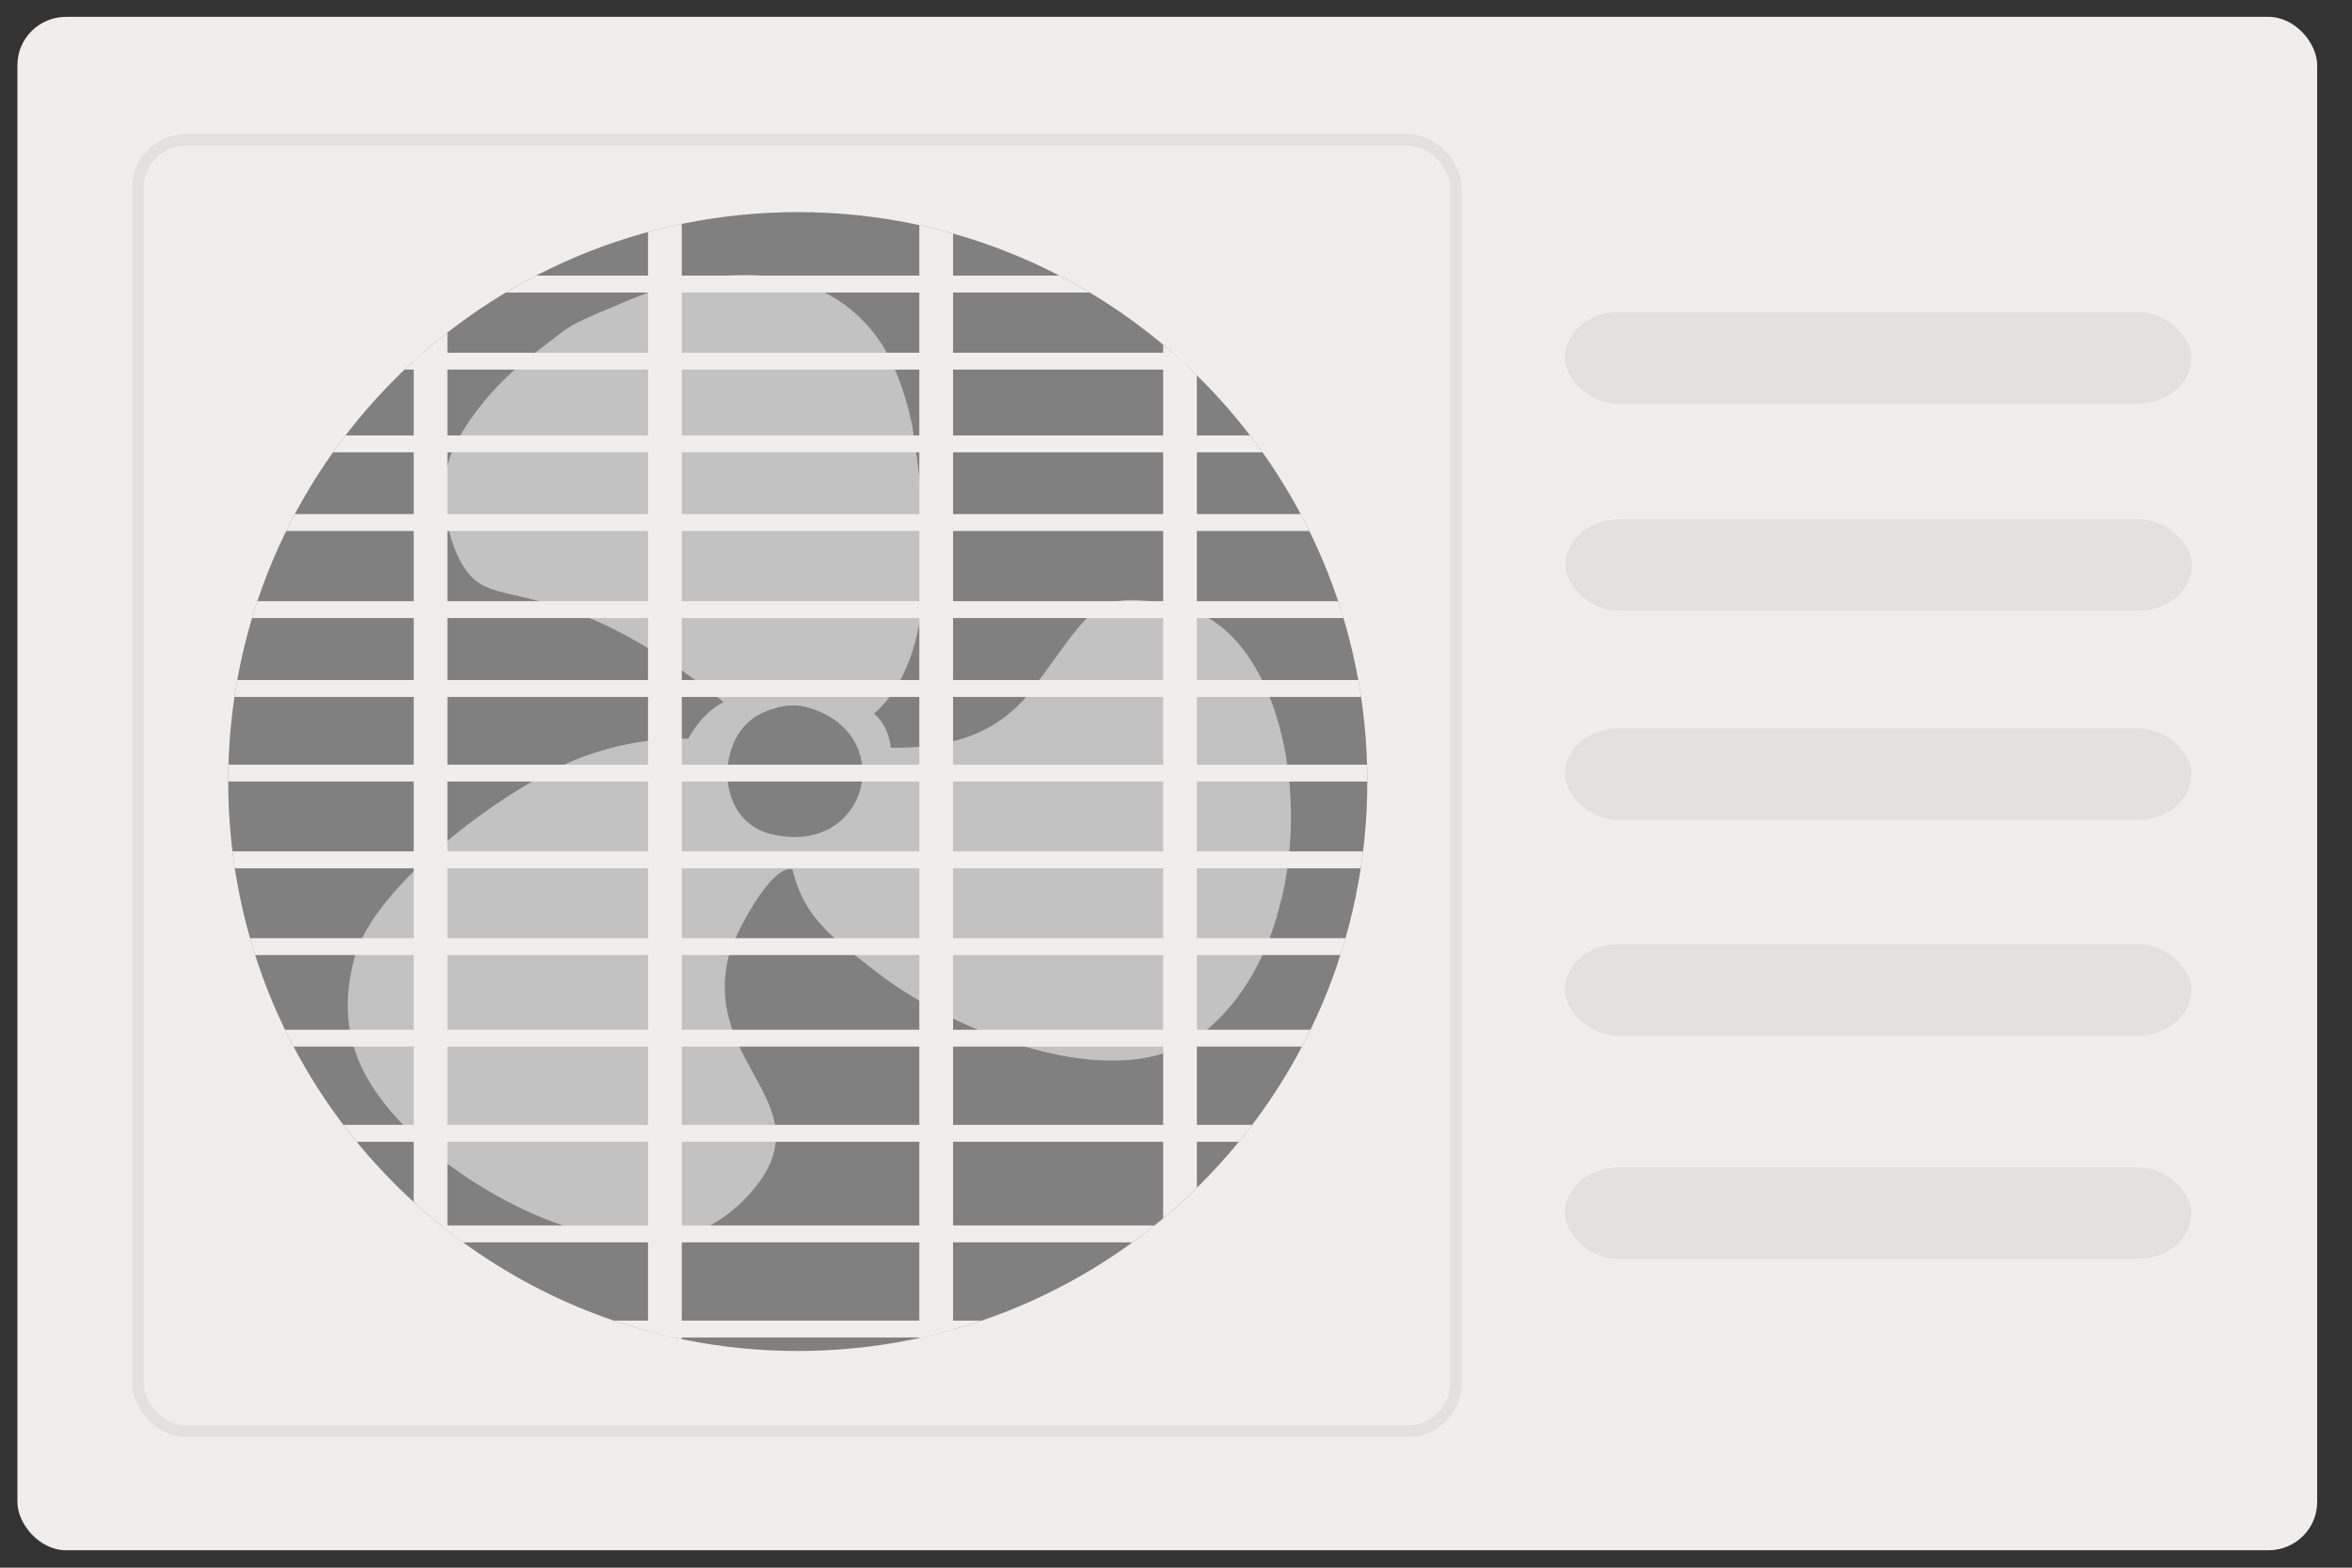<?xml version="1.0" encoding="UTF-8"?>
<!DOCTYPE svg PUBLIC "-//W3C//DTD SVG 1.1//EN" "http://www.w3.org/Graphics/SVG/1.1/DTD/svg11.dtd">
<!-- Creator: CorelDRAW 2017 -->
<svg xmlns="http://www.w3.org/2000/svg" xml:space="preserve" width="71.437mm" height="47.625mm" version="1.1" shape-rendering="geometricPrecision" text-rendering="geometricPrecision" image-rendering="optimizeQuality" fill-rule="evenodd" clip-rule="evenodd"
viewBox="0 0 7143.74 4762.48"
 xmlns:xlink="http://www.w3.org/1999/xlink">
 <rect x="0" y="0" width="7143.74" height="4762.48" fill="#333333" stroke="none"/>
 <defs>
    <clipPath id="id0">
     <path d="M2423.06 644.35c955.39,0 1729.9,774.51 1729.9,1729.9 0,955.4 -774.51,1729.9 -1729.9,1729.9 -955.4,0 -1729.9,-774.5 -1729.9,-1729.9 0,-955.39 774.5,-1729.9 1729.9,-1729.9z"/>
    </clipPath>
 </defs>
 <g id="Слой_x0020_1">
  <g id="_543466458464">
   <rect fill="#F0EDED" x="52.92" y="51.11" width="6984.99" height="4658.47" rx="148.08" ry="146.38"/>
   <rect fill="none" stroke="#E3E0E0" stroke-width="35" stroke-miterlimit="22.926" x="418.89" y="424.73" width="4003.21" height="3923.25" rx="145.92" ry="146.38"/>
   <path fill="gray" d="M2423.06 644.35c955.39,0 1729.9,774.51 1729.9,1729.9 0,955.4 -774.51,1729.9 -1729.9,1729.9 -955.4,0 -1729.9,-774.5 -1729.9,-1729.9 0,-955.39 774.5,-1729.9 1729.9,-1729.9z"/>
   <g clip-path="url(#id0)">
    <g>
     <path id="1" fill="#C2C2C2" d="M2442.81 2146.63c290.74,70.58 199.47,460.14 -101.3,387.1 -167.38,-40.65 -168.53,-283.66 -43.5,-358.7 33.63,-20.2 94.46,-40.67 144.8,-28.4zm1453.27 569.13l-19.54 74.66c-42,137.76 -114.49,261.49 -221.08,346.33 -262.69,209.28 -768.97,-11.45 -984.63,-177.4 -149.97,-115.38 -228.33,-172.65 -264.1,-318.26 -66.64,-16.2 -178.34,205.81 -192.06,258.33 -90.12,344.37 316.36,460.06 50.75,739.79 -31.21,32.86 -74.99,67.04 -110.64,84.66 -295.23,145.88 -734.28,-104.94 -921.5,-297.04 -144.73,-148.46 -213.81,-299.4 -157.55,-514.32 59.88,-228.8 479.76,-535.7 698.45,-614.77 99.72,-36.04 200.94,-55.28 316.45,-53.68 0,0 37.1,-75.5 106.9,-111.3 -448.88,-365.23 -660.15,-291.7 -754.39,-370.02 -72.41,-60.24 -114.33,-233.48 -83.33,-351.92 23.75,-90.7 111.16,-199.77 176.65,-263.17 37.46,-36.22 63.61,-58.25 107.31,-90.13 40.7,-29.65 70.97,-59.04 113.59,-79.68 43.34,-20.96 81.96,-35.57 128.12,-55.89 277.55,-122.35 619.66,-144.43 794.72,126.62 40.67,62.94 81.23,180.68 93.05,260.9 31.51,214.42 100.45,665.16 -118.19,858.2 33.7,30.86 44.55,62.06 50.61,103.79 171.15,2.36 322.23,-36.18 428.86,-176.43 186.81,-245.6 182.06,-315.68 460.06,-248.16 261.61,63.53 382.94,499.04 301.49,868.89z"/>
     <rect fill="#F0EDED" x="1968.3" y="639.75" width="102.45" height="3461.98"/>
     <rect fill="#F0EDED" x="2792.32" y="659.17" width="102.45" height="3461.98"/>
     <rect fill="#F0EDED" x="1256.52" y="778.83" width="102.45" height="3461.98"/>
     <rect fill="#F0EDED" x="3532.86" y="800.78" width="102.45" height="3461.98"/>
     <rect fill="#F0EDED" transform="matrix(2.69878E-14 -0.51 1.383 1.83186E-14 703.907 888.565)" width="100.54" height="2502.96"/>
     <rect fill="#F0EDED" transform="matrix(2.69878E-14 -0.51 1.383 1.83186E-14 692.911 1122.86)" width="100.54" height="2502.96"/>
     <rect fill="#F0EDED" transform="matrix(2.69878E-14 -0.51 1.383 1.83186E-14 690.227 1374.05)" width="100.54" height="2502.96"/>
     <rect fill="#F0EDED" transform="matrix(2.69878E-14 -0.51 1.383 1.83186E-14 690.227 1613.06)" width="100.54" height="2502.96"/>
     <rect fill="#F0EDED" transform="matrix(2.69878E-14 -0.51 1.383 1.83186E-14 726.826 1877.55)" width="100.54" height="2502.96"/>
     <rect fill="#F0EDED" transform="matrix(2.69878E-14 -0.51 1.383 1.83186E-14 690.241 2117.18)" width="100.54" height="2502.96"/>
     <rect fill="#F0EDED" transform="matrix(2.69878E-14 -0.51 1.383 1.83186E-14 692.067 2374.25)" width="100.54" height="2502.96"/>
     <rect fill="#F0EDED" transform="matrix(2.69878E-14 -0.51 1.383 1.83186E-14 690.241 2637.75)" width="100.54" height="2502.96"/>
     <rect fill="#F0EDED" transform="matrix(2.69878E-14 -0.51 1.383 1.83186E-14 682.012 2901.25)" width="100.54" height="2502.96"/>
     <rect fill="#F0EDED" transform="matrix(2.69878E-14 -0.51 1.383 1.83186E-14 700.311 3179.39)" width="100.54" height="2502.96"/>
     <rect fill="#F0EDED" transform="matrix(2.69878E-14 -0.51 1.383 1.83186E-14 696.645 3468.51)" width="100.54" height="2502.96"/>
     <rect fill="#F0EDED" transform="matrix(2.69878E-14 -0.51 1.383 1.83186E-14 683.837 3774.09)" width="100.54" height="2502.96"/>
     <rect fill="#F0EDED" transform="matrix(2.69878E-14 -0.51 1.383 1.83186E-14 705.802 4063.21)" width="100.54" height="2502.96"/>
    </g>
   </g>
   <path fill="none" d="M2423.06 644.35c955.39,0 1729.9,774.51 1729.9,1729.9 0,955.4 -774.51,1729.9 -1729.9,1729.9 -955.4,0 -1729.9,-774.5 -1729.9,-1729.9 0,-955.39 774.5,-1729.9 1729.9,-1729.9z"/>
   <rect fill="#E3E0E0" x="4752.99" y="948.04" width="1902.99" height="278.13" rx="162.64" ry="146.38"/>
   <rect fill="#E3E0E0" x="4754.83" y="1577.5" width="1902.99" height="278.13" rx="162.64" ry="146.38"/>
   <rect fill="#E3E0E0" x="4753.43" y="2212.44" width="1902.99" height="278.13" rx="162.64" ry="146.38"/>
   <rect fill="#E3E0E0" x="4753.21" y="2868.19" width="1902.99" height="278.13" rx="162.64" ry="146.38"/>
   <rect fill="#E3E0E0" x="4752.98" y="3546.38" width="1902.99" height="278.13" rx="162.64" ry="146.38"/>
  </g>
 </g>
</svg>
